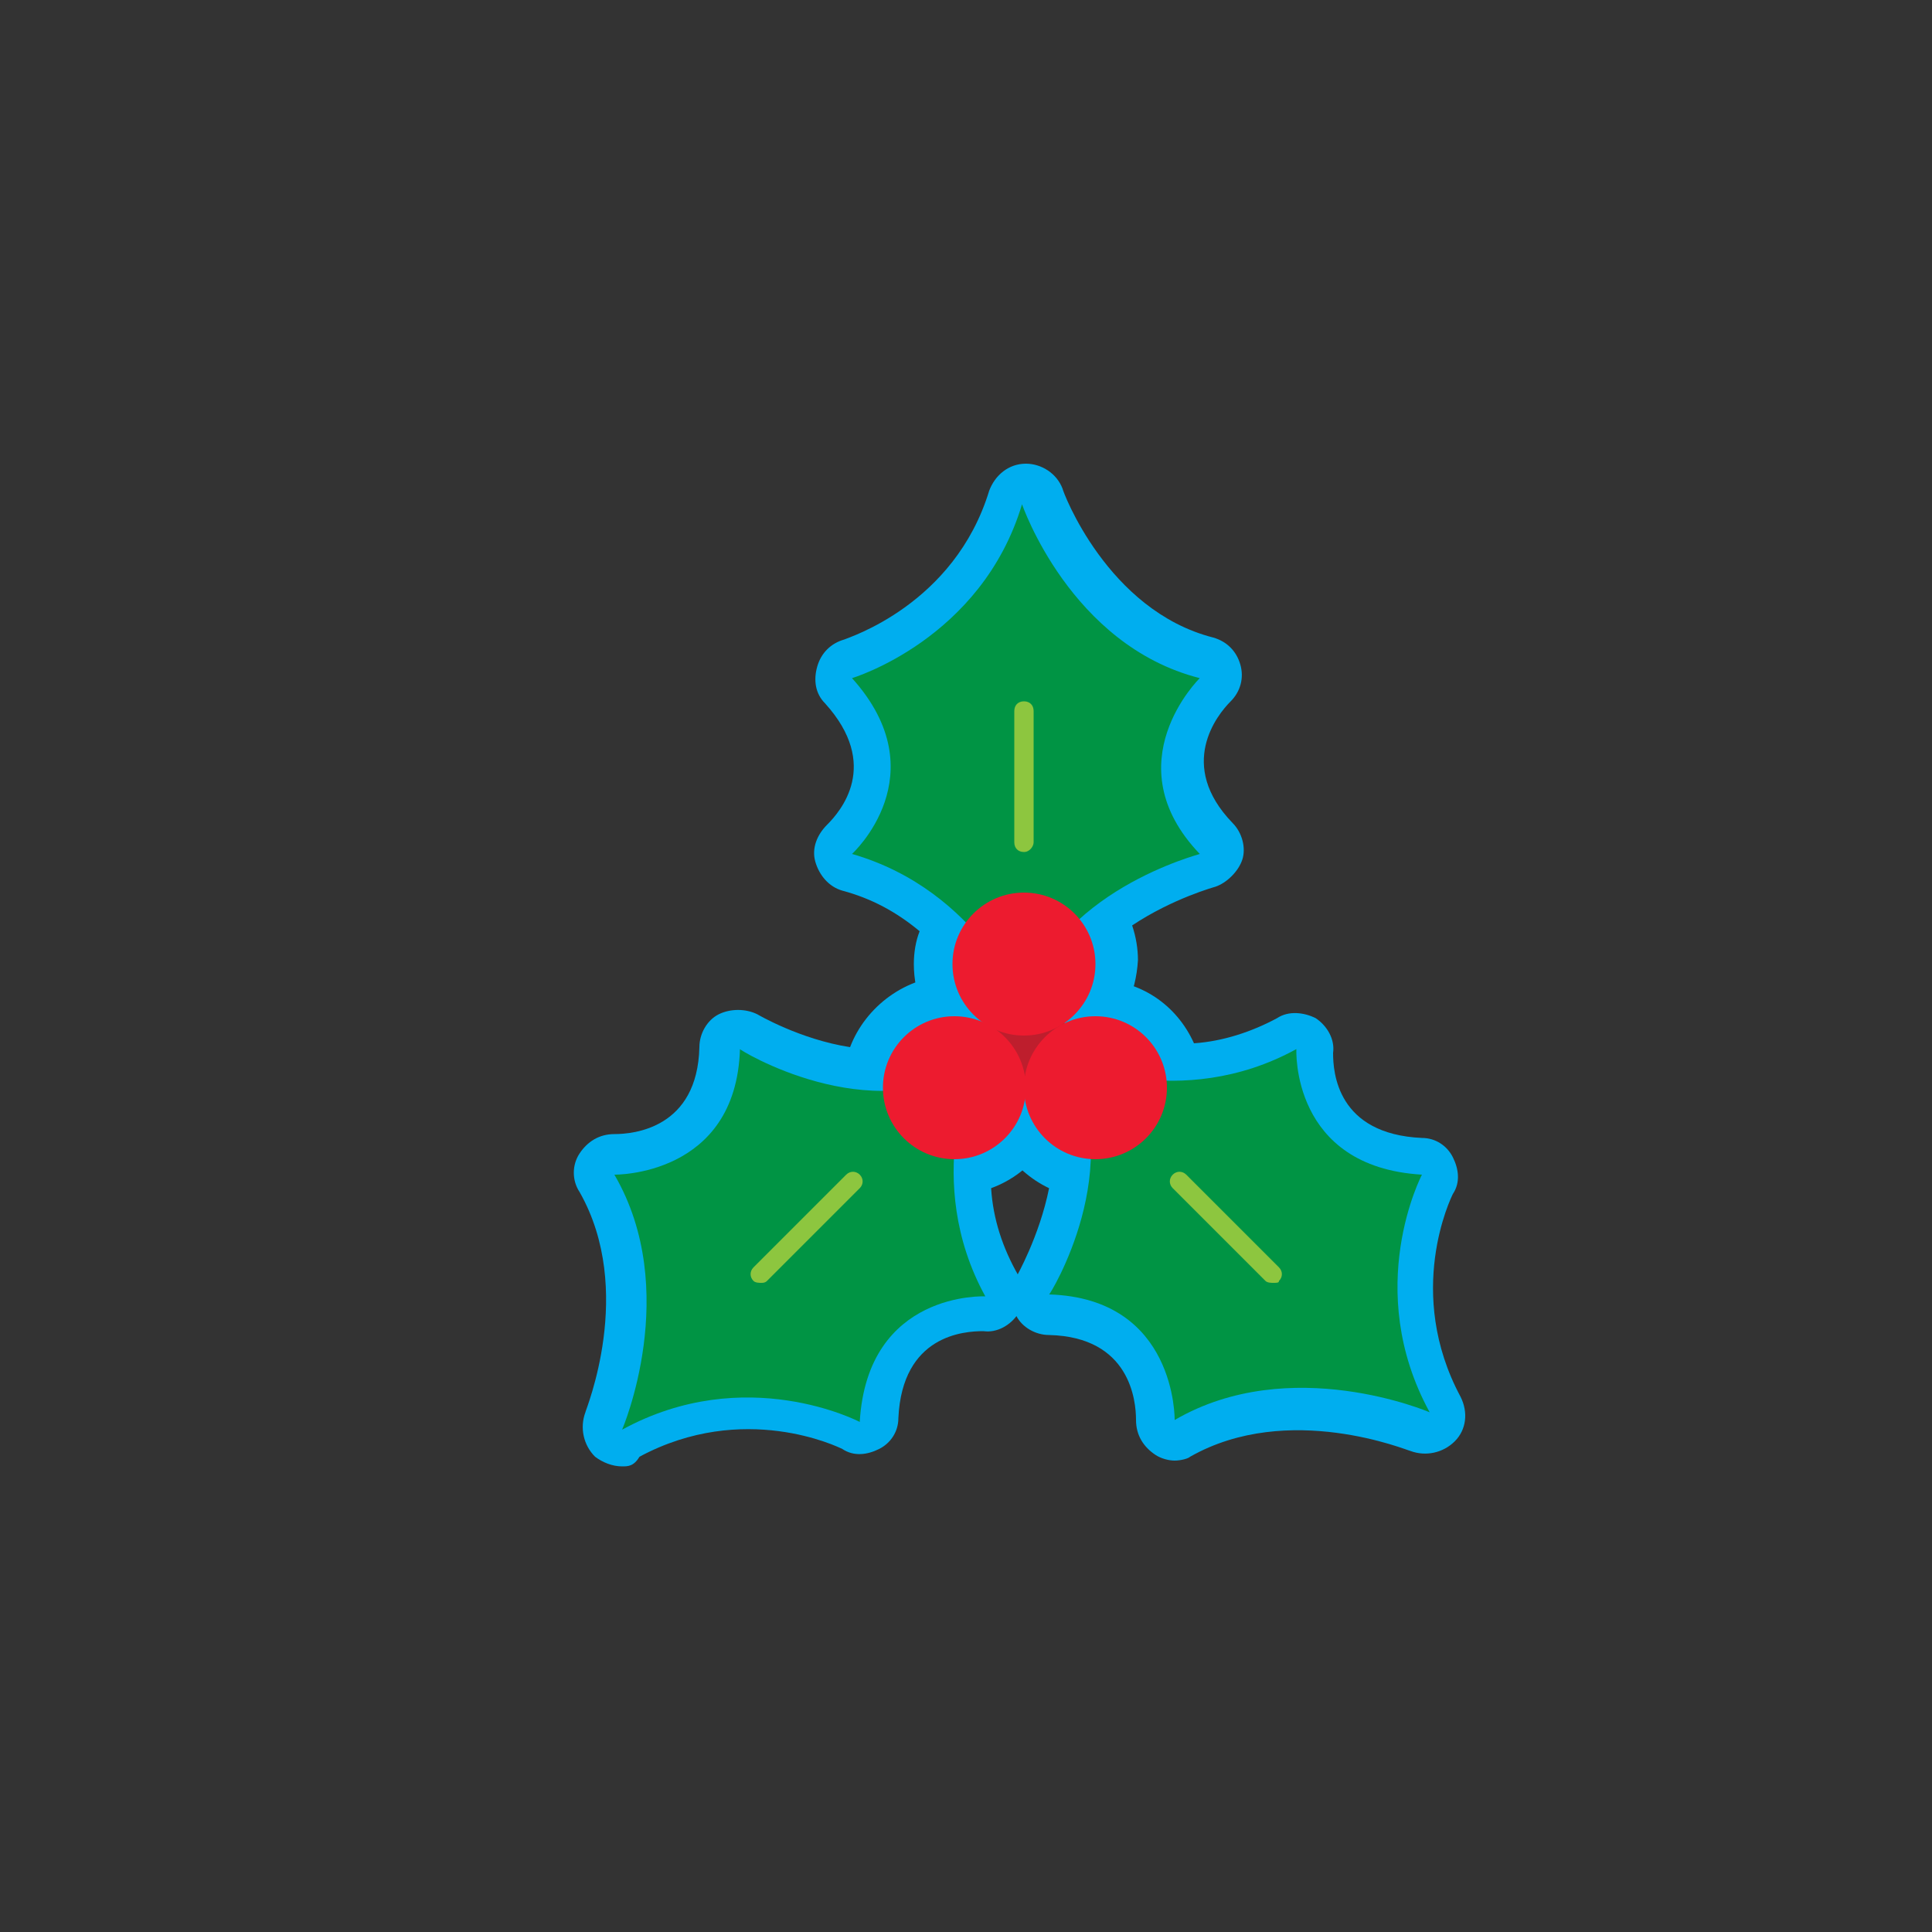 <?xml version="1.0" encoding="utf-8"?>
<!-- Generator: Adobe Illustrator 19.1.0, SVG Export Plug-In . SVG Version: 6.00 Build 0)  -->
<svg version="1.1" id="Layer_1" xmlns="http://www.w3.org/2000/svg" xmlns:xlink="http://www.w3.org/1999/xlink" x="0px" y="0px"
	 viewBox="0 0 100 100" enable-background="new 0 0 100 100" xml:space="preserve">
<rect x="0" y="0" width="100" height="100" fill="#333333" stroke="none"/>
<g>
	<g>
		<g>
			<path fill="#FFFFFF" d="M44.2,44.2c2.6,0.7,4.5,2.2,5.9,3.6c-0.4,0.6-0.7,1.4-0.7,2.2c0,2,1.6,3.7,3.7,3.7s3.7-1.6,3.7-3.7
				c0-0.9-0.3-1.7-0.9-2.3c2.8-2.5,6.4-3.4,6.4-3.4c-4.5-4.8,0-9.1,0-9.1c-6.7-1.8-9.2-9-9.2-9c-2.1,7-8.8,9-8.8,9
				C48.7,40.1,44.2,44.2,44.2,44.2z"/>
			<path fill="#00AEEF" d="M53,55.6c-3.1,0-5.7-2.5-5.7-5.7c0-0.6,0.1-1.2,0.3-1.7c-1.2-1-2.5-1.7-4-2.1c-0.7-0.2-1.2-0.8-1.4-1.5
				c-0.2-0.7,0.1-1.4,0.6-1.9c0.7-0.7,2.8-3.1-0.1-6.3c-0.5-0.5-0.6-1.2-0.4-1.9s0.7-1.2,1.4-1.4c0.2-0.1,5.7-1.8,7.5-7.7
				c0.3-0.8,1-1.4,1.9-1.4c0.8,0,1.6,0.5,1.9,1.3c0,0.1,2.3,6.3,7.8,7.7c0.7,0.2,1.2,0.7,1.4,1.4s0,1.4-0.5,1.9
				c-0.7,0.7-2.8,3.3,0.1,6.3c0.5,0.5,0.7,1.3,0.5,1.9s-0.8,1.2-1.4,1.4c0,0-2.2,0.6-4.3,2c0.2,0.6,0.3,1.2,0.3,1.8
				C58.7,53.1,56.1,55.6,53,55.6z M47.3,43.3c1.6,0.8,3,1.8,4.2,3.1c0.7,0.7,0.8,1.8,0.2,2.6c-0.2,0.2-0.3,0.5-0.3,1
				c0,0.9,0.7,1.7,1.7,1.7s1.7-0.7,1.7-1.7c0-0.5-0.2-0.8-0.4-1.1c-0.7-0.8-0.6-2,0.2-2.8c1.5-1.4,3.2-2.3,4.6-2.9
				c-1.3-2.6-1-5.2,0-7.2c-2.8-1.4-4.7-3.6-6-5.5c-1.8,2.7-4.1,4.4-5.9,5.4c1.3,2.5,1.1,4.7,0.5,6.3C47.6,42.6,47.5,42.9,47.3,43.3z
				"/>
		</g>
		<g>
			<path fill="#FFFFFF" d="M73.6,60.8c-6.7-0.3-6.5-6.5-6.5-6.5c-2.4,1.3-4.8,1.7-6.8,1.7c-0.2-1.9-1.7-3.3-3.6-3.3
				c-2,0-3.7,1.6-3.7,3.7c0,1.9,1.5,3.5,3.4,3.6c-0.1,3.8-2.1,7.1-2.1,7.1c6.6,0.1,6.5,6.5,6.5,6.5c6-3.5,13.2-0.4,13.2-0.4
				C70.5,66.7,73.6,60.8,73.6,60.8z"/>
			<path fill="#00AEEF" d="M60.8,75.6c-0.3,0-0.7-0.1-1-0.3c-0.6-0.4-1-1-1-1.8c0-1-0.3-4.3-4.5-4.4c-0.7,0-1.4-0.4-1.7-1
				c-0.3-0.6-0.3-1.4,0-2c0,0,1.2-2.1,1.7-4.6c-1.9-0.9-3.3-2.9-3.3-5.1c0-3.1,2.5-5.7,5.7-5.7c2.3,0,4.2,1.3,5.1,3.3
				c1.5-0.1,3-0.6,4.3-1.3c0.6-0.4,1.4-0.3,2,0c0.6,0.4,1,1.1,0.9,1.8c0,1,0.2,4.2,4.6,4.4c0.7,0,1.3,0.4,1.6,1
				c0.3,0.6,0.4,1.3,0,1.9c-0.1,0.2-2.5,5.1,0.4,10.5c0.4,0.8,0.3,1.7-0.3,2.3c-0.6,0.6-1.5,0.8-2.3,0.5c-0.1,0-6.3-2.6-11.4,0.3
				C61.5,75.5,61.1,75.6,60.8,75.6z M57.2,65.6c2.8,0.9,4.3,3,5.1,5.1c3-1,6.1-0.9,8.4-0.5c-0.7-3.1-0.3-5.9,0.2-7.8
				c-2.7-0.8-4.1-2.5-4.9-4c-0.2-0.4-0.3-0.8-0.5-1.1c-1.7,0.6-3.4,0.8-5.3,0.8c-1,0-1.8-0.8-1.9-1.8c-0.1-0.9-0.8-1.5-1.6-1.5
				c-0.9,0-1.7,0.7-1.7,1.7c0,0.9,0.7,1.6,1.6,1.6c1.1,0.1,1.9,1,1.9,2C58.4,62.1,57.8,64.1,57.2,65.6z"/>
		</g>
		<g>
			<path fill="#FFFFFF" d="M49.4,52.7c-2,0-3.7,1.6-3.7,3.7c0,0,0,0.1,0,0.1c-4,0-7.5-2.1-7.5-2.1c-0.1,6.6-6.5,6.5-6.5,6.5
				c3.5,6,0.4,13.2,0.4,13.2c6.5-3.4,12.3-0.4,12.3-0.4c0.3-6.7,6.5-6.5,6.5-6.5c-1.4-2.5-1.7-5-1.6-7.1c0,0,0,0,0,0
				c2,0,3.7-1.6,3.7-3.7C53,54.3,51.4,52.7,49.4,52.7z"/>
			<path fill="#00AEEF" d="M32.2,75.9c-0.5,0-1-0.2-1.4-0.5c-0.6-0.6-0.8-1.5-0.5-2.3c0-0.1,2.6-6.3-0.3-11.4c-0.4-0.6-0.4-1.4,0-2
				c0.4-0.6,1-1,1.8-1c0,0,0,0,0,0c1,0,4.3-0.3,4.4-4.5c0-0.7,0.4-1.4,1-1.7s1.4-0.3,2,0c0,0,2.2,1.3,4.8,1.7
				c0.8-2.1,2.9-3.7,5.3-3.7c3.1,0,5.7,2.5,5.7,5.7c0,2.4-1.5,4.5-3.7,5.3c0.1,1.6,0.6,3.1,1.4,4.5c0.4,0.6,0.3,1.4,0,2
				c-0.4,0.6-1.1,1-1.8,0.9c-1,0-4.2,0.2-4.4,4.5c0,0.7-0.4,1.3-1,1.6c-0.6,0.3-1.3,0.4-1.9,0c-0.2-0.1-5.1-2.5-10.5,0.4
				C32.8,75.9,32.5,75.9,32.2,75.9z M38.7,70.3c1.7,0,3.1,0.3,4.3,0.6c0.8-2.7,2.5-4.1,4-4.9c0.4-0.2,0.8-0.3,1.1-0.5
				c-0.6-1.8-0.9-3.7-0.8-5.7c0-1.1,0.9-1.9,2-1.9c0,0,0,0,0.1,0c0.9,0,1.6-0.8,1.6-1.7c0-0.9-0.7-1.7-1.7-1.7
				c-0.9,0-1.6,0.7-1.7,1.6c0,0,0,0.1,0,0.1c0,0.5-0.2,1.1-0.6,1.4c-0.4,0.4-0.9,0.6-1.4,0.6c-2.3,0-4.4-0.6-6-1.2
				c-0.9,2.8-3,4.3-5.1,5.1c1,3,0.9,6.1,0.5,8.4C36.4,70.4,37.6,70.3,38.7,70.3z"/>
		</g>
	</g>
	<circle fill="#BE1E2D" cx="53" cy="54.3" r="2.5"/>
	<g>
		<path fill="#009444" d="M53,52.2c0,0-2.3-6.1-8.9-8c0,0,4.5-4.1,0-9.1c0,0,6.7-2,8.8-9c0,0,2.5,7.3,9.2,9c0,0-4.5,4.4,0,9.1
			C62.2,44.2,54.5,46.1,53,52.2z"/>
		<path fill="#8DC63F" d="M53,44.1c-0.3,0-0.5-0.2-0.5-0.5v-6.8c0-0.3,0.2-0.5,0.5-0.5s0.5,0.2,0.5,0.5v6.8
			C53.5,43.8,53.3,44.1,53,44.1z"/>
	</g>
	<g>
		<path fill="#009444" d="M50.4,55.2c0,0-2.7,5.9,0.6,11.9c0,0-6.1-0.3-6.5,6.5c0,0-5.9-3.1-12.3,0.4c0,0,3.1-7.2-0.4-13.2
			c0,0,6.3,0.1,6.5-6.5C38.2,54.3,45,58.5,50.4,55.2z"/>
		<path fill="#8DC63F" d="M39.4,66.4c-0.1,0-0.3,0-0.4-0.1c-0.2-0.2-0.2-0.5,0-0.7l4.8-4.8c0.2-0.2,0.5-0.2,0.7,0s0.2,0.5,0,0.7
			l-4.8,4.8C39.6,66.4,39.5,66.4,39.4,66.4z"/>
	</g>
	<g>
		<path fill="#009444" d="M55.2,54.9c0,0,5.9,2.7,11.9-0.6c0,0-0.3,6.1,6.5,6.5c0,0-3.1,5.9,0.4,12.3c0,0-7.2-3.1-13.2,0.4
			c0,0,0.1-6.3-6.5-6.5C54.3,67.1,58.5,60.3,55.2,54.9z"/>
		<path fill="#8DC63F" d="M65.9,66.4c-0.1,0-0.3,0-0.4-0.1l-4.8-4.8c-0.2-0.2-0.2-0.5,0-0.7s0.5-0.2,0.7,0l4.8,4.8
			c0.2,0.2,0.2,0.5,0,0.7C66.2,66.4,66.1,66.4,65.9,66.4z"/>
	</g>
	<circle fill="#ED1B2F" cx="56.7" cy="56.3" r="3.7"/>
	<circle fill="#ED1B2F" cx="49.4" cy="56.3" r="3.7"/>
	<circle fill="#ED1B2F" cx="53" cy="49.9" r="3.7"/>
</g>
</svg>
